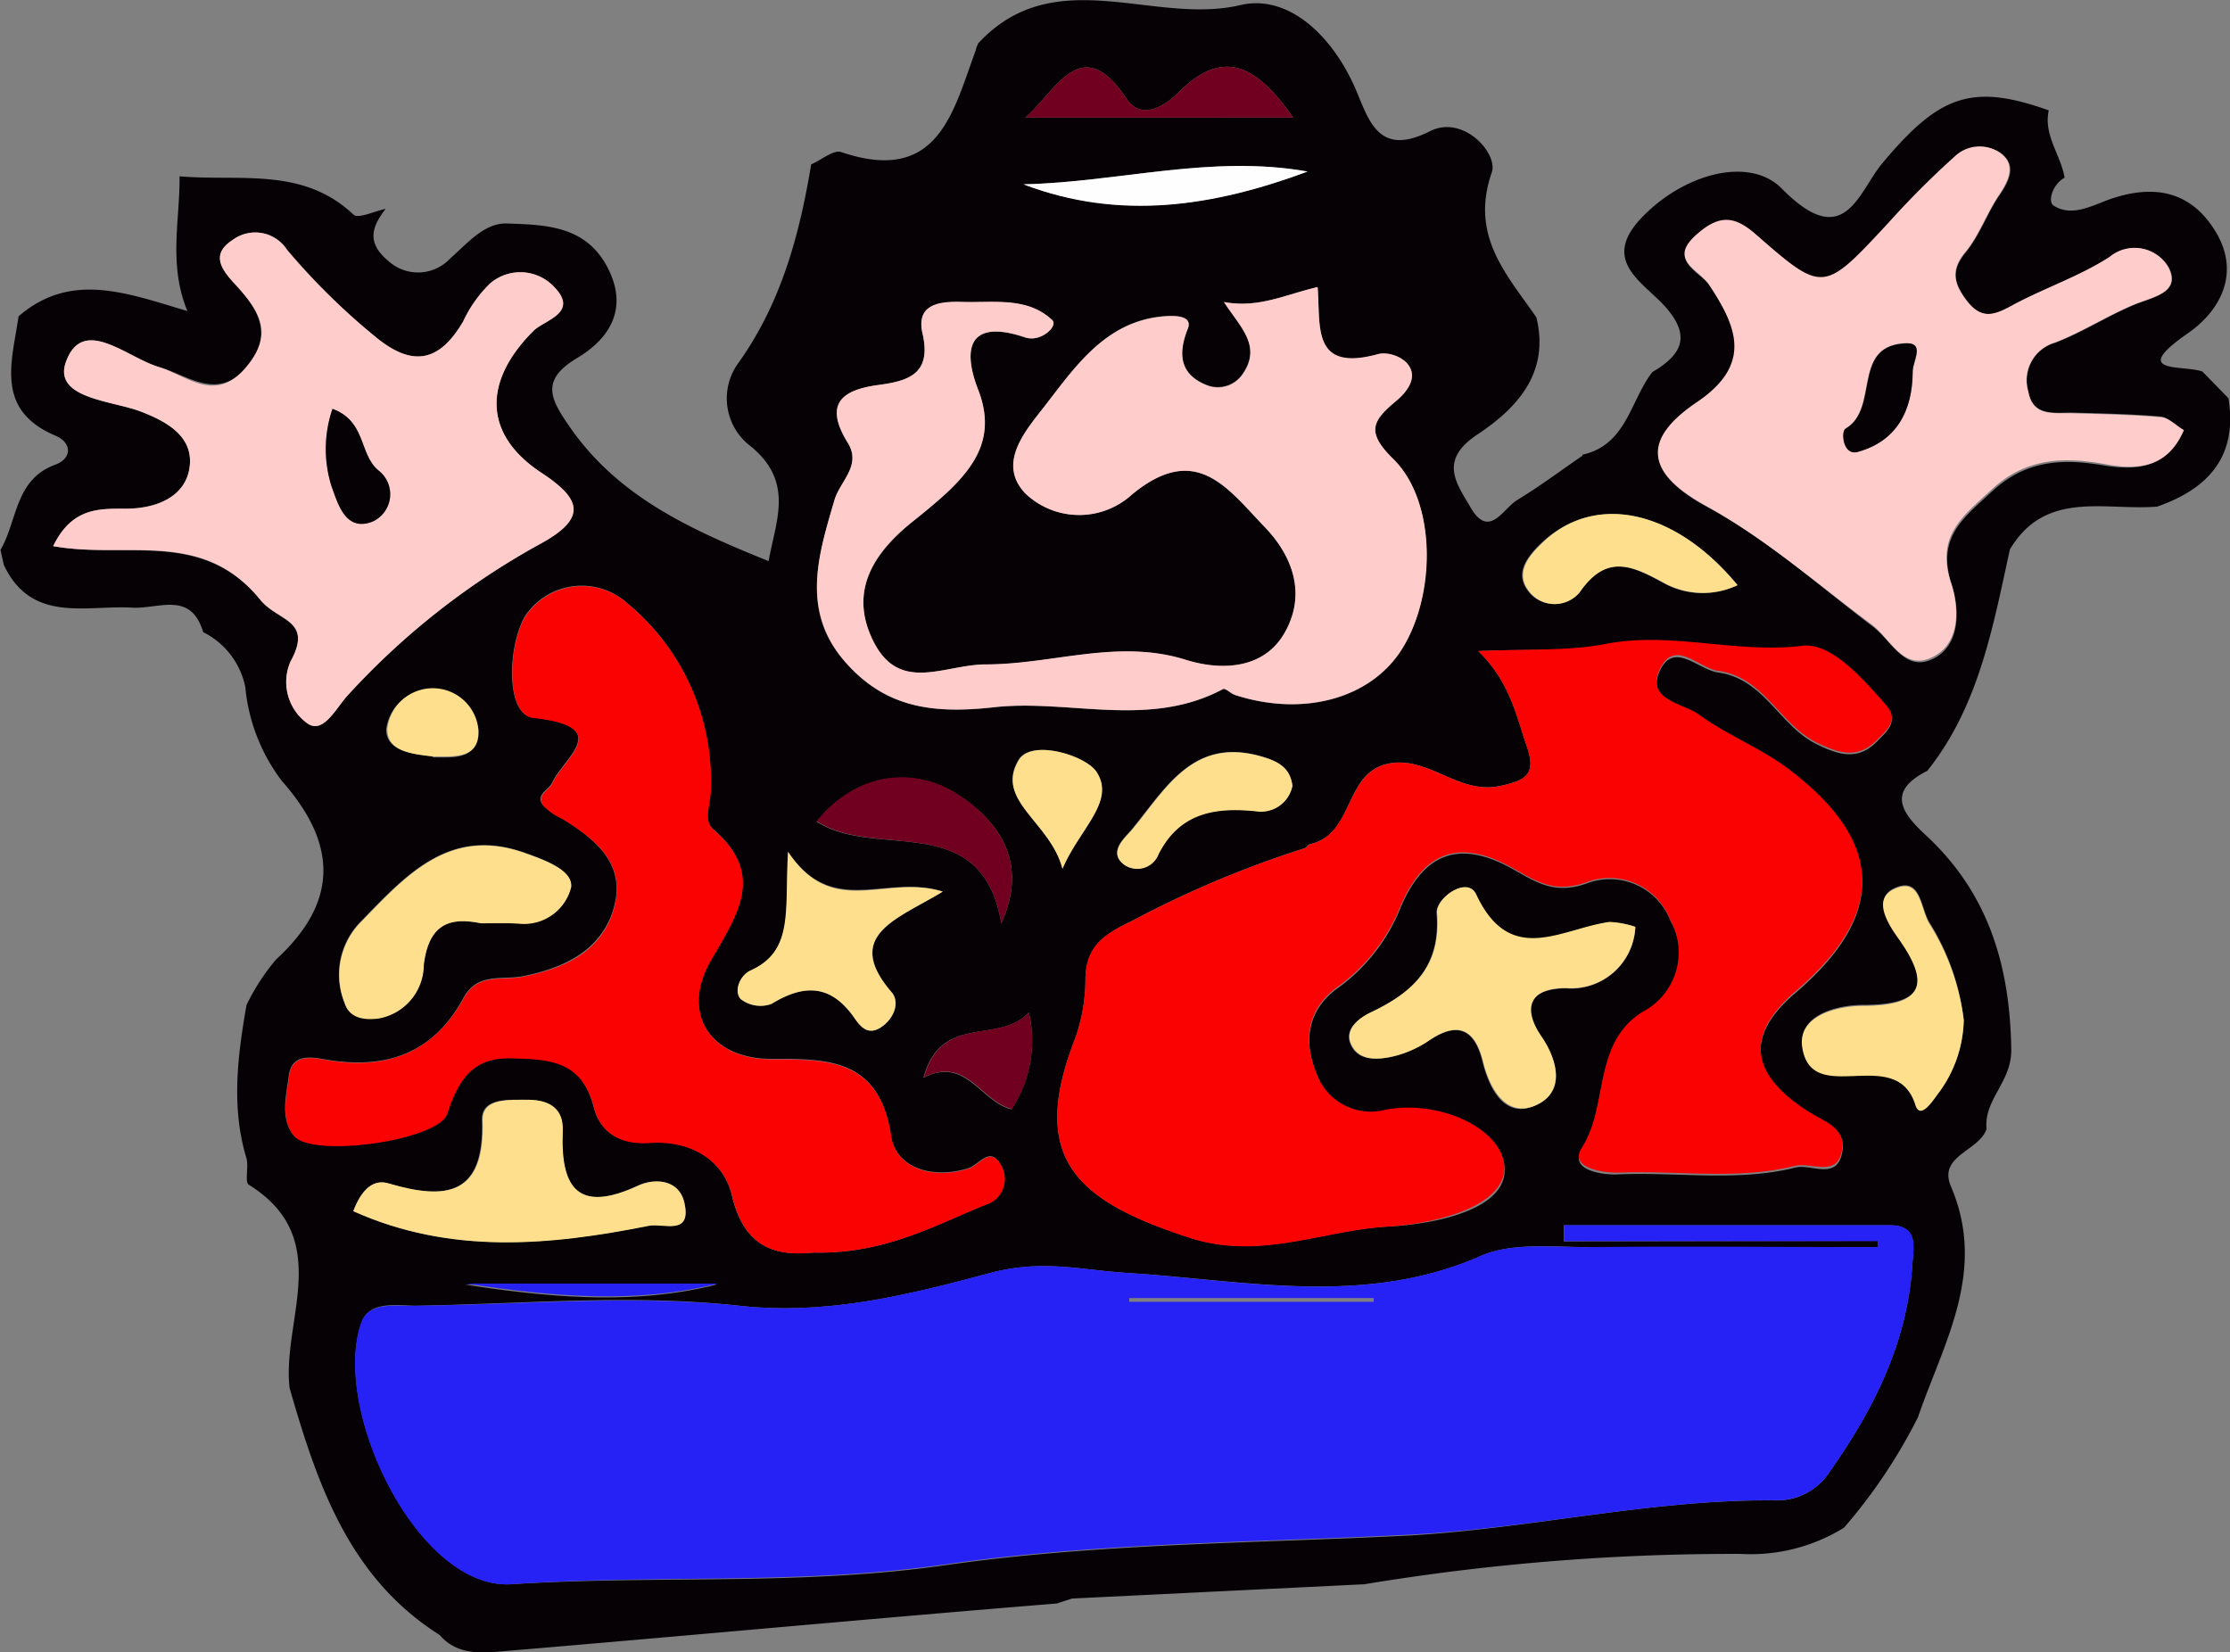 <svg xmlns="http://www.w3.org/2000/svg" width="130.91" height="97" viewBox="0 0 130.91 97">
  <rect x="0" y="0" width="130.91" height="97" fill="#808080" stroke="none"/>
  <defs>
    <style>
      .cls-1 {
        fill: #050105;
      }

      .cls-2 {
        fill: #2622f6;
      }

      .cls-3 {
        fill: #fa0102;
      }

      .cls-4 {
        fill: #fcc;
      }

      .cls-5 {
        fill: #fddf8d;
      }

      .cls-6 {
        fill: #710020;
      }

      .cls-7 {
        fill: #fefefe;
      }
    </style>
  </defs>
  <g id="Layer_2" data-name="Layer 2">
    <g id="Layer_1-2" data-name="Layer 1">
      <g>
        <path class="cls-1" d="M97,21.84c1.72-1,2.29-2.1.78-3.81-1.31-1.48-3.85-2.7-1.4-5.26s6.31-3.64,8.23-1.69c3.66,3.72,4.45.26,5.86-1.46,3.34-4,5.24-4.77,9.8-3.14-.32,1.46.71,2.61.93,3.95-.7.38-1,1.38-.66,1.63,1,.66,2.13.09,3.14-.3,2.72-1,5-.59,6.48,2,1.33,2.38.13,4.52-1.73,5.81-3.49,2.42-.27,1.83.86,2.24l1.53,1.57c.55,3.4-1.17,5.31-4.19,6.36-3.05.25-6.55-1-8.64,2.51-1,4.55-1.82,9.21-4.85,13-2.53,1.27-1.36,2.61,0,3.86,3.63,3.41,4.86,7.64,4.93,12.54,0,1.9-1.62,2.9-1.45,4.62-.43,1.31-2.87,1.56-2.09,3.38,2.13,5-.43,9.16-1.94,13.55a31.36,31.36,0,0,1-4.34,6.48,10.41,10.41,0,0,1-6.06,1.54A132.54,132.54,0,0,0,80.1,93l-17.17.84-.89.29C51.33,95,40.63,96,29.92,96.9c-1.42.12-3,.37-4.11-.92C20.47,92.6,18.62,87.1,17,81.48c-.46-4,2.66-8.78-2.39-11.93-.26-.16,0-1-.14-1.55-.91-3-.52-6,0-9a12.92,12.92,0,0,1,1.72-2.66c3.74-3.42,3.59-6.84.36-10.49a10.78,10.78,0,0,1-2.15-5.52,4.63,4.63,0,0,0-2.47-3.22c-.74-2.45-2.61-1.34-4.2-1.44-2.7-.15-5.9.93-7.51-2.52-.06-.29-.13-.58-.19-.87,1-1.71.83-4.12,3.21-5,1-.36,1-1.3,0-1.71-3.56-1.52-2.53-4.35-2.15-7,3.07-2.65,6.34-1.37,9.91-.31-1.13-2.75-.43-5.33-.46-7.91,3.49.31,7.23-.58,10.21,2.25.28.26,1.25-.21,1.89-.34-.83,1.07-1.13,2,.17,3.07a2.58,2.58,0,0,0,3.62-.16c1-.87,2-2.1,3.34-2.05,2.18.08,4.54.1,5.84,2.48s.29,4.21-1.72,5.41c-2.21,1.32-1.57,2.43-.41,4.1,2.86,4.1,7.12,6,11.64,7.83.43-2.42,1.56-4.73-1.2-6.86a3.52,3.52,0,0,1-.59-4.75c2.52-3.52,3.6-7.52,4.29-11.68.6-.26,1.32-.88,1.77-.72,5.71,1.93,6.55-2.37,7.9-6,0-.12.09-.25.13-.38C61.9-2.29,67.7,1.5,72.81.3c2.94-.69,5.58,2,6.87,5.17.76,1.85,1.4,3.67,4.25,2.24,1.95-1,4,1.26,3.65,2.39-1.31,3.75.87,6,2.61,8.53C91,21.93,89,24,86.71,25.52s-1.18,2.89-.38,4.27c1.09,1.88,1.91.06,2.74-.44,1.32-.8,2.56-1.73,3.83-2.6v-.06C95.49,26.12,95.7,23.52,97,21.84Zm13.24,51v.37c-5.65,0-11.29,0-16.94,0-2.14,0-4.52-.29-6.37.52-6.81,3-13.88,1.42-20.69,1-2.79-.17-5-.82-8.11,0-4.68,1.25-9.53,2.5-14.74,1.92-6.24-.69-12.62-.11-18.94,0-1.15,0-2.77-.32-3.23,1C19.44,82.67,24.52,93.3,30,93c8.49-.54,17,.11,25.51-1.12,8.93-1.28,18.14-1.28,27.22-1.74C90,89.72,97,88,104.26,88.08a3.64,3.64,0,0,0,3.09-1.6c2.6-3.67,4.62-7.63,4.91-12.25.07-1,.38-2.3-1.33-2.3H91.8v.94ZM86.78,38.22C88.65,40.05,89,42,89.63,43.81c.55,1.61,0,2-1.55,2.32-2.46.54-4.19-1.76-6.55-1.31-2.67.52-2,4.16-4.62,4.73-.11,0-.2.2-.32.24a60.63,60.63,0,0,0-10.18,4.29c-1.66.79-2.65,1.52-2.69,3.39A10.33,10.33,0,0,1,63.1,61c-2.72,7,.06,9.51,6.77,11.66C74,74,77.67,72.18,81.56,72c3-.17,6.84-1.08,6.77-3.37s-3.73-4-7-3.41a3.38,3.38,0,0,1-4-2.07c-.77-1.81-.69-3.7,1.09-5.06a10.7,10.7,0,0,0,3.69-4.54c1.38-3.46,3.49-4.33,6.72-2.52,1.4.79,2.42,1.47,4.24.86a3.82,3.82,0,0,1,5,2.18,3.93,3.93,0,0,1-1.62,5.46c-3,1.85-2,5.47-3.59,8C92.12,68.6,93.9,69,95,68.94c3.47-.15,7,.45,10.4-.4.93-.23,2.38.75,2.73-.81S107,65.93,106,65.25c-3.36-2.26-3.48-4.53-.55-7,5.41-4.65,5.12-8.91-.7-13.19-1.6-1.18-3.44-1.91-5-3-.9-.66-3.14-.91-2.31-2.68s2.25-.06,3.43.1c2.68.37,3.58,3.1,5.74,4.19,1.35.67,2.47,1,3.6-.16.53-.55,1.28-1.15.53-2-1.39-1.58-3.24-3.71-4.94-3.5-3.93.48-7.74-.88-11.64-.09C92,38.26,89.7,38.09,86.78,38.22Zm-39,35.31c4.06.09,7-1.53,10-2.81a1.58,1.58,0,0,0,1-2.28c-.64-1.24-1.28-.08-1.92.13-2.08.67-4.28,0-4.56-1.9-.67-4.52-3.65-4.52-7-4.51-3.65,0-5.39-2.73-3.56-5.84,1.53-2.63,3.21-5,.11-7.66-.6-.52-.16-1.51-.14-2.31a13.5,13.5,0,0,0-4.86-10.92,4,4,0,0,0-6,.69c-1.07,1.77-1.18,5.85.44,6,4.73.52,1.85,2.3,1.13,3.81-.2.44-1,.71-.56,1.32a3.53,3.53,0,0,0,1.13.79c1.83,1.16,3.74,2.58,3.07,5.14s-2.89,3.63-5.34,4.12c-1.24.25-2.69-.24-3.51,1.27-1.72,3.19-4.43,4.23-8,3.64-.79-.13-2.08-.45-2.26.95-.14,1.15-.52,2.48.29,3.49,1.06,1.32,8.48.28,9-1.3.63-1.9,1.3-3.29,3.71-3.25s4.18.13,4.9,2.88c.37,1.45,1.49,2.21,3.26,2.09,2.28-.17,4.35.91,4.86,3.14C43.74,73.46,45.81,73.72,47.78,73.53Zm24.07-55.8c.93,1.44,2.22,2.55,1.12,4.17a1.76,1.76,0,0,1-2.15.69c-1.53-.62-1.7-1.79-1.09-3.31.22-.57-.25-.84-1.54-.71-3.25.33-5,2.86-6.75,5.11-1.09,1.43-3,3.45-1.22,5.3a4.59,4.59,0,0,0,6.24.05c3.73-3.12,5.6-.35,7.78,1.91C76,32.76,76.65,35,75.41,37.16s-3.78,2.21-5.8,1.58c-4-1.25-7.82.27-11.72.27-2.46,0-5.09,1.73-6.63-1.38-1.44-2.88,0-5.14,2.31-7,.73-.58,1.46-1.18,2.14-1.82,1.7-1.64,2.71-3.36,1.71-5.93-.92-2.37-.59-4.19,2.75-3.07.94.31,1.95-.69,1.61-1-1.45-1.4-3.48-1-5.33-1.08-1.31,0-2.7.12-2.29,1.87.54,2.35-.84,2.75-2.54,3-2.23.29-3.27,1.12-1.84,3.42.8,1.3-.46,2.23-.79,3.33-.94,3.21-2,6.49.57,9.45,2.35,2.72,5.1,3.14,8.82,2.72,4.42-.48,9.06,1.26,13.41-1.06.14-.08.45.25.7.34,4,1.3,7.94.23,9.78-2.64,2-3.2,2.07-8.69-.47-11.2-1.58-1.55-1.29-2.21.13-3.39,2.23-1.85,0-3.06-1.05-2.77-3.9,1.1-3.35-1.64-3.53-3.94C75.47,17.28,73.9,18.11,71.85,17.73Zm56.35,7.52c-.46-.28-.9-.75-1.38-.8-1.73-.15-3.47-.18-5.2-.23-1.06,0-2.29.22-2.55-1.26a2.3,2.3,0,0,1,1.59-2.84c1.61-.62,3.08-1.58,4.67-2.24,1.09-.45,2.72-.7,2-2.17a2.29,2.29,0,0,0-3.45-.62c-1.77,1.14-3.83,1.81-5.69,2.83-1.07.59-1.84.89-2.73-.29-.75-1-.94-1.73-.07-2.8s1.25-2.3,2-3.38c.58-.86,1-1.75.1-2.44a2.11,2.11,0,0,0-2.62.15,51.53,51.53,0,0,0-4,4c-3.78,4.06-3.79,4.11-7.72.68-1.22-1.05-2.12-1.23-3.44-.09-1.83,1.58,0,2.12.65,3,1.66,2.5,2.59,4.69-.71,6.91s-3,4.17.55,6.09,6.51,4.58,9.7,7c1.14.84,1.9,2.74,3.57,1.93s1.55-3,1.11-4.34c-.92-2.79.67-3.92,2.36-5.49,2.07-1.92,4.3-1.93,6.72-1.5C125.64,27.64,127.29,27.36,128.2,25.25ZM3.12,32.06c4.34.78,8.75-1,12.16,3.15,1,1.28,3.13,1.16,1.77,3.63a3,3,0,0,0,1,3.63c.94.65,1.68-.92,2.38-1.67a43.93,43.93,0,0,1,11.3-8.88c2.86-1.56,2.29-2.69.05-4.17-3.39-2.23-3.49-5.36-.45-8.34.67-.66,2.74-1.06,1.13-2.64a2.72,2.72,0,0,0-3.68-.14,7.5,7.5,0,0,0-1.59,2.24c-1.4,2.38-3,2.72-5.19.87a39.17,39.17,0,0,1-5.14-5.08,2.22,2.22,0,0,0-3.18-.58c-1.34.86-.64,1.77.15,2.62,1.36,1.49,2.27,3,.58,4.92S11,22,9.31,21.54c-1.88-.57-4.41-3-5.42-.35-.84,2.19,2.62,2.31,4.32,2.95s3.16,1.53,2.92,3.29-2,2.41-3.69,2.43C5.86,29.87,4.25,29.75,3.12,32.06ZM96,54.41a5.38,5.38,0,0,0-1.54-.27c-2.8.43-5.8,2.67-7.83-1.62-.52-1.11-2.37.22-2.3,1.09.25,3.1-1.35,4.63-3.85,5.82-.58.27-1.55.9-1.23,1.79.39,1.07,1.5,1,2.42.83a6.41,6.41,0,0,0,2.18-.94c1.73-1.19,2.72-.66,3.18,1.22.41,1.67,1.33,3.34,3.08,2.58s1.44-2.47.34-4.07-.81-2.78,1.45-2.82A3.77,3.77,0,0,0,96,54.41ZM20.74,71.1c5.7,2.56,11.5,2,17.35.85.85-.17,2.54.59,2.08-1.37-.33-1.39-1.79-1.4-2.68-1C34,71.23,32.9,69.8,33,66.41c.06-1.37-.81-1.86-2.09-1.85-1.08,0-2.66-.12-2.62,1.19.16,4.44-2.13,4.71-5.51,3.72C22,69.22,21.26,69.73,20.74,71.1Zm94.54-11.22a13.71,13.71,0,0,0-2-5.71c-.56-.92-.5-2.81-2.14-2-1.16.6-.31,2,.29,2.82,1.94,2.74,1.53,4-2.06,4-1.54,0-3.84.6-3.55,2.44.56,3.59,5.54-.26,6.65,3.41.26.84,1-.27,1.29-.65A7.42,7.42,0,0,0,115.28,59.88Zm-87-5.68c.9,0,1.57,0,2.23,0a2.85,2.85,0,0,0,3-2.14c.13-1-1.58-1.59-2.69-2-4.4-1.57-6.95,1.26-9.61,4a4.42,4.42,0,0,0-1,4.78c.29.92,1.17,1,2,.92a3.21,3.21,0,0,0,2.65-3.13C25.17,54.21,26.44,53.83,28.23,54.2Zm18-4.23c-.21,3.49.36,5.84-2.21,7-.6.26-1,1.17-.59,1.67a1.89,1.89,0,0,0,1.82.29c1.88-1.15,3.44-1.16,4.81.75.35.51.79,1.16,1.59.64s1.15-1.48.65-2.07c-2.89-3.37.38-4.3,3-5.91C52,51.27,48.91,53.92,46.26,50ZM102,34.35c-3.71-4.5-8.44-5.45-11.56-2.43-.85.82-1.51,1.75-.75,2.76a1.9,1.9,0,0,0,3,.09c1.64-2.38,3.22-1.49,5.08-.48A4.75,4.75,0,0,0,102,34.35ZM58.78,54.2c1.79-3.9-.58-6.35-2.74-7.66-2.41-1.45-5.68-1.26-8.1,1.69C51.42,50.51,57.64,47.45,58.78,54.2ZM60.19,6.9H75.91c-2.13-3.07-4.09-4.1-6.69-1.51-.93.93-2.26,1.66-3.09.4C63.48,1.8,62,5.34,60.19,6.9ZM75.87,46.13c-.13-1.05-.81-1.43-1.82-1.73-4.09-1.19-5.69,2-7.68,4.36-.37.44-1.34,1.29-.38,2a1.34,1.34,0,0,0,2-.64c1.24-2.44,3.34-2.76,5.73-2.51A1.88,1.88,0,0,0,75.87,46.13ZM60.08,10.82c5.7,2.13,11.22,1.28,16.68-.75C71.13,9.06,65.65,10.7,60.08,10.82ZM62.37,51c1-2.33,3.11-3.91,2-5.65-.62-1-3.85-2-4.59-.73C58.39,47,61.67,48.24,62.37,51Zm-2,8.46c-1.75,1.87-5.13,0-6.16,3.81,2.5-1.28,3.34,1.4,5.16,1.85A7.28,7.28,0,0,0,60.4,59.44Zm-35-15c1.18,0,2.71.19,2.65-1.52a2.69,2.69,0,0,0-5.35-.13C22.67,44.13,24.25,44.27,25.44,44.4Zm1.92,30.95c5.06.77,9.93,1.21,14.79,0Z"/>
        <path class="cls-2" d="M110.23,72.86H91.81v-.94h19.13c1.71,0,1.4,1.28,1.33,2.3-.29,4.62-2.31,8.58-4.91,12.25a3.64,3.64,0,0,1-3.09,1.6C97,88,90,89.72,82.74,90.09c-9.08.46-18.29.46-27.22,1.74C47,93.06,38.5,92.41,30,93c-5.49.35-10.57-10.28-8.8-15.35.46-1.29,2.08-.95,3.23-1,6.32-.07,12.7-.65,18.94,0,5.21.58,10.06-.67,14.74-1.92,3.08-.82,5.32-.17,8.11,0,6.81.44,13.88,2,20.69-1,1.85-.81,4.23-.5,6.37-.52,5.65-.06,11.29,0,16.94,0ZM80.64,76.42l0-.22H66.29v.22Z"/>
        <path class="cls-3" d="M86.78,38.22c2.92-.13,5.21,0,7.38-.4,3.9-.79,7.71.57,11.64.09,1.7-.21,3.55,1.92,4.94,3.5.75.87,0,1.47-.53,2-1.13,1.17-2.25.83-3.6.16-2.16-1.09-3.06-3.82-5.74-4.19-1.18-.16-2.56-1.93-3.43-.1s1.41,2,2.31,2.68c1.55,1.13,3.39,1.86,5,3,5.82,4.28,6.11,8.54.7,13.19-2.93,2.51-2.81,4.78.55,7,1,.68,2.44,1,2.11,2.48s-1.8.58-2.73.81c-3.43.85-6.93.25-10.4.4-1.07,0-2.85-.34-2.13-1.45,1.62-2.52.6-6.14,3.59-8A3.93,3.93,0,0,0,98.05,54a3.82,3.82,0,0,0-5-2.18c-1.82.61-2.84-.07-4.24-.86-3.23-1.81-5.34-.94-6.72,2.52a10.7,10.7,0,0,1-3.69,4.54c-1.78,1.36-1.86,3.25-1.09,5.06a3.38,3.38,0,0,0,4,2.07c3.3-.64,7,1.21,7,3.41S84.51,71.8,81.56,72c-3.89.21-7.52,2-11.69.68C63.16,70.5,60.38,68,63.1,61a10.33,10.33,0,0,0,.62-3.52c0-1.87,1-2.6,2.69-3.39a60.63,60.63,0,0,1,10.18-4.29c.12,0,.21-.21.32-.24,2.57-.57,2-4.21,4.62-4.73,2.36-.45,4.09,1.85,6.55,1.31,1.55-.34,2.1-.71,1.55-2.32C89,42,88.65,40.05,86.78,38.22Z"/>
        <path class="cls-3" d="M47.78,73.53c-2,.19-4-.07-4.79-3.29-.51-2.23-2.58-3.31-4.86-3.14-1.77.12-2.89-.64-3.26-2.09-.72-2.75-2.62-2.83-4.9-2.88s-3.08,1.35-3.71,3.25c-.51,1.58-7.93,2.62-9,1.3-.81-1-.43-2.34-.29-3.49.18-1.4,1.47-1.08,2.26-.95,3.52.59,6.23-.45,8-3.64.82-1.51,2.27-1,3.51-1.27,2.45-.49,4.67-1.5,5.34-4.12s-1.24-4-3.07-5.14a3.53,3.53,0,0,1-1.13-.79c-.4-.61.36-.88.56-1.32.72-1.51,3.6-3.29-1.13-3.81-1.62-.18-1.51-4.26-.44-6a4,4,0,0,1,6-.69,13.5,13.5,0,0,1,4.86,10.92c0,.8-.46,1.79.14,2.31,3.1,2.66,1.42,5-.11,7.66-1.83,3.11-.09,5.85,3.56,5.84,3.33,0,6.31,0,7,4.51.28,1.92,2.48,2.57,4.56,1.9.64-.21,1.28-1.37,1.92-.13a1.58,1.58,0,0,1-1,2.28C54.77,72,51.84,73.62,47.78,73.53Z"/>
        <path class="cls-4" d="M71.85,17.73c2.05.38,3.62-.45,5.5-.88.18,2.3-.37,5,3.53,3.94,1.06-.29,3.28.92,1.05,2.77-1.42,1.18-1.71,1.84-.13,3.39,2.54,2.51,2.52,8,.47,11.2-1.84,2.87-5.79,3.94-9.78,2.64-.25-.09-.56-.42-.7-.34-4.35,2.32-9,.58-13.41,1.06-3.72.42-6.47,0-8.82-2.72-2.55-3-1.51-6.24-.57-9.45.33-1.1,1.59-2,.79-3.33-1.43-2.3-.39-3.13,1.84-3.42,1.7-.23,3.08-.63,2.54-3-.41-1.75,1-1.91,2.29-1.87,1.85.06,3.88-.32,5.33,1.08.34.33-.67,1.33-1.61,1-3.34-1.12-3.67.7-2.75,3.07,1,2.57,0,4.29-1.71,5.93-.68.64-1.41,1.24-2.14,1.82-2.3,1.83-3.75,4.09-2.31,7C52.8,40.74,55.43,39,57.89,39c3.9,0,7.74-1.52,11.72-.27,2,.63,4.55.61,5.8-1.58s.57-4.4-1.17-6.22c-2.18-2.26-4-5-7.78-1.91A4.59,4.59,0,0,1,60.22,29c-1.81-1.85.13-3.87,1.22-5.3,1.73-2.25,3.5-4.78,6.75-5.11,1.29-.13,1.76.14,1.54.71-.61,1.52-.44,2.69,1.09,3.31A1.76,1.76,0,0,0,73,21.9C74.07,20.28,72.78,19.17,71.85,17.73Z"/>
        <path class="cls-4" d="M128.2,25.25c-.91,2.11-2.56,2.39-4.58,2-2.42-.43-4.65-.42-6.72,1.5-1.69,1.57-3.28,2.7-2.36,5.49.44,1.34.61,3.51-1.11,4.34s-2.43-1.09-3.57-1.93c-3.19-2.37-6.17-5-9.7-6.95s-3.82-3.88-.55-6.09,2.37-4.41.71-6.91c-.6-.91-2.48-1.45-.65-3,1.32-1.14,2.22-1,3.44.09,3.93,3.43,3.94,3.38,7.72-.68a51.53,51.53,0,0,1,4-4A2.11,2.11,0,0,1,117.45,9c.89.69.48,1.58-.1,2.44-.73,1.08-1.17,2.38-2,3.38s-.68,1.8.07,2.8c.89,1.18,1.66.88,2.73.29,1.86-1,3.92-1.69,5.69-2.83a2.29,2.29,0,0,1,3.45.62c.74,1.47-.89,1.72-2,2.17-1.59.66-3.06,1.62-4.67,2.24A2.3,2.3,0,0,0,119.07,23c.26,1.48,1.49,1.23,2.55,1.26,1.73.05,3.47.08,5.2.23C127.3,24.5,127.74,25,128.2,25.25Zm-15.91-3.43c0-.63.82-1.79-.58-1.67-3,.26-1.41,3.85-3.37,5-.25.14-.17,1.61.72,1.36C111.34,25.9,112.25,24.11,112.29,21.82Z"/>
        <path class="cls-4" d="M3.12,32.06c1.13-2.31,2.74-2.19,4.32-2.2,1.74,0,3.45-.69,3.69-2.43S9.9,24.77,8.21,24.14s-5.16-.76-4.32-2.95c1-2.64,3.54-.22,5.42.35,1.65.5,3.29,2.15,5.08.08s.78-3.43-.58-4.92c-.79-.85-1.49-1.76-.15-2.62a2.22,2.22,0,0,1,3.18.58A39.17,39.17,0,0,0,22,19.74c2.23,1.85,3.79,1.51,5.19-.87a7.5,7.5,0,0,1,1.59-2.24,2.72,2.72,0,0,1,3.68.14c1.61,1.58-.46,2-1.13,2.64-3,3-2.94,6.11.45,8.34,2.24,1.48,2.81,2.61-.05,4.17a43.93,43.93,0,0,0-11.3,8.88c-.7.75-1.44,2.32-2.38,1.67a3,3,0,0,1-1-3.63c1.36-2.47-.72-2.35-1.77-3.63C11.87,31,7.46,32.84,3.12,32.06ZM19.52,24a7.26,7.26,0,0,0-.05,4.56c.39,1,.83,2.65,2.38,2.06a1.76,1.76,0,0,0,.38-3C21.06,26.66,21.51,24.74,19.52,24Z"/>
        <path class="cls-5" d="M96,54.41A3.77,3.77,0,0,1,91.93,58c-2.26,0-2.5,1.29-1.45,2.82s1.34,3.34-.34,4.07-2.67-.91-3.08-2.58c-.46-1.88-1.45-2.41-3.18-1.22a6.41,6.41,0,0,1-2.18.94c-.92.2-2,.24-2.42-.83-.32-.89.65-1.52,1.23-1.79,2.5-1.19,4.1-2.72,3.85-5.82-.07-.87,1.78-2.2,2.3-1.09,2,4.29,5,2,7.83,1.62A5.38,5.38,0,0,1,96,54.41Z"/>
        <path class="cls-5" d="M20.74,71.1c.52-1.37,1.22-1.88,2.08-1.63,3.38,1,5.67.72,5.51-3.72,0-1.31,1.54-1.17,2.62-1.19,1.28,0,2.15.48,2.09,1.85-.14,3.39.92,4.82,4.45,3.18.89-.41,2.35-.4,2.68,1,.46,2-1.23,1.2-2.08,1.37C32.24,73.13,26.44,73.66,20.74,71.1Z"/>
        <path class="cls-5" d="M115.28,59.88a7.42,7.42,0,0,1-1.54,4.37c-.28.38-1,1.49-1.29.65-1.11-3.67-6.09.18-6.65-3.41-.29-1.84,2-2.43,3.55-2.44,3.59,0,4-1.3,2.06-4-.6-.85-1.45-2.22-.29-2.82,1.64-.83,1.58,1.06,2.14,2A13.71,13.71,0,0,1,115.28,59.88Z"/>
        <path class="cls-5" d="M28.23,54.2c-1.79-.37-3.06,0-3.35,2.46a3.21,3.21,0,0,1-2.65,3.13c-.84.11-1.72,0-2-.92a4.42,4.42,0,0,1,1-4.78c2.66-2.75,5.21-5.58,9.61-4,1.11.39,2.82,1,2.69,2a2.85,2.85,0,0,1-3,2.14C29.8,54.17,29.13,54.2,28.23,54.2Z"/>
        <path class="cls-5" d="M46.26,50c2.65,4,5.74,1.3,9.08,2.34-2.63,1.61-5.9,2.54-3,5.91.5.59.14,1.57-.65,2.07s-1.24-.13-1.59-.64c-1.37-1.91-2.93-1.9-4.81-.75a1.89,1.89,0,0,1-1.82-.29c-.42-.5,0-1.41.59-1.67C46.62,55.81,46.05,53.46,46.26,50Z"/>
        <path class="cls-5" d="M102,34.35a4.75,4.75,0,0,1-4.18-.06c-1.86-1-3.44-1.9-5.08.48a1.9,1.9,0,0,1-3-.09c-.76-1-.1-1.94.75-2.76C93.55,28.9,98.28,29.85,102,34.35Z"/>
        <path class="cls-6" d="M58.78,54.2c-1.14-6.75-7.36-3.69-10.84-6,2.42-2.95,5.69-3.14,8.1-1.69C58.2,47.85,60.57,50.3,58.78,54.2Z"/>
        <path class="cls-6" d="M60.19,6.9C62,5.34,63.48,1.8,66.13,5.79c.83,1.26,2.16.53,3.09-.4,2.6-2.59,4.56-1.56,6.69,1.51Z"/>
        <path class="cls-5" d="M75.87,46.13a1.88,1.88,0,0,1-2.12,1.5c-2.39-.25-4.49.07-5.73,2.51a1.34,1.34,0,0,1-2,.64c-1-.73,0-1.58.38-2,2-2.39,3.59-5.55,7.68-4.36C75.06,44.7,75.74,45.08,75.87,46.13Z"/>
        <path class="cls-7" d="M60.08,10.82c5.57-.12,11-1.76,16.68-.75C71.3,12.1,65.78,13,60.08,10.82Z"/>
        <path class="cls-5" d="M62.37,51c-.7-2.74-4-4-2.56-6.38.74-1.26,4-.27,4.59.73C65.48,47.07,63.37,48.65,62.37,51Z"/>
        <path class="cls-6" d="M60.4,59.44a7.28,7.28,0,0,1-1,5.66c-1.82-.45-2.66-3.13-5.16-1.85C55.27,59.48,58.65,61.31,60.4,59.44Z"/>
        <path class="cls-5" d="M25.43,44.41c-1.18-.14-2.76-.28-2.69-1.66a2.69,2.69,0,0,1,5.35.13C28.15,44.59,26.62,44.39,25.43,44.41Z"/>
        <path class="cls-2" d="M27.36,75.35H42.15C37.29,76.56,32.42,76.12,27.36,75.35Z"/>
        <path class="cls-1" d="M112.28,21.82c0,2.29-.94,4.08-3.22,4.71-.89.25-1-1.22-.72-1.36,2-1.17.39-4.76,3.37-5C113.11,20,112.27,21.19,112.28,21.82Z"/>
        <path class="cls-1" d="M19.52,24c2,.75,1.54,2.67,2.71,3.63a1.76,1.76,0,0,1-.38,3c-1.55.59-2-1-2.38-2.06A7.26,7.26,0,0,1,19.52,24Z"/>
      </g>
    </g>
  </g>
</svg>
